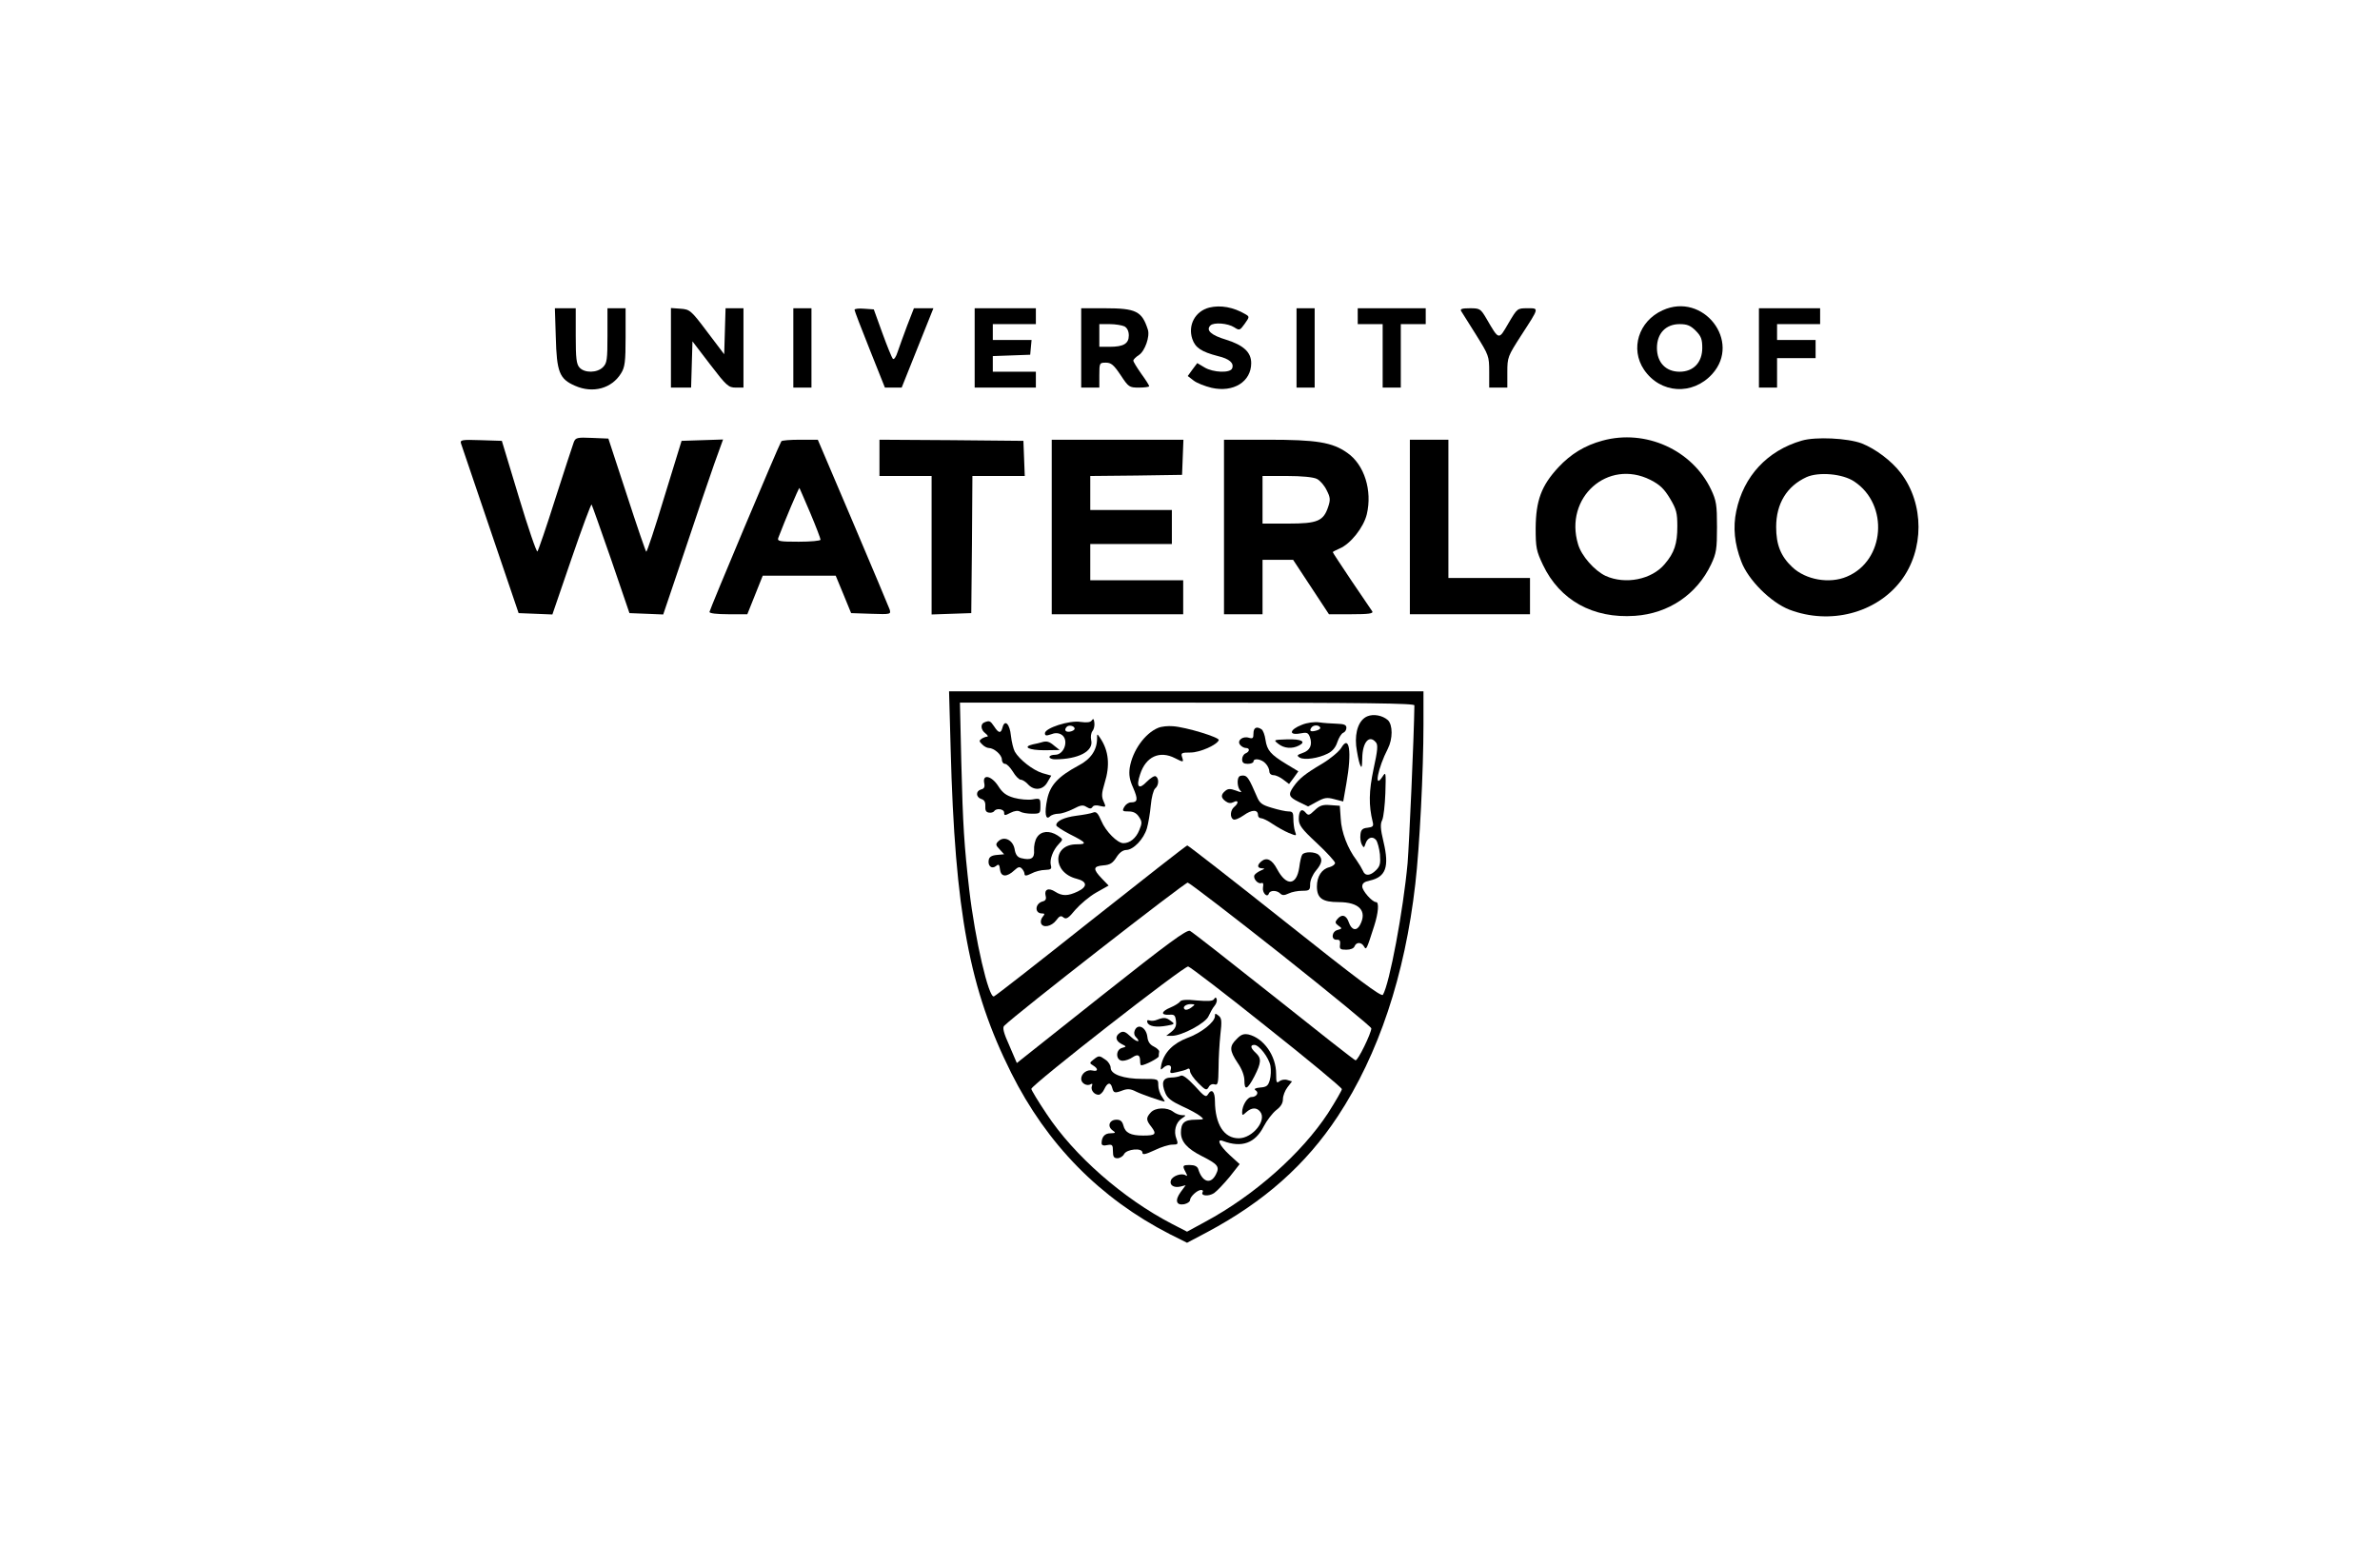 <?xml version="1.0" standalone="no"?>
<!DOCTYPE svg PUBLIC "-//W3C//DTD SVG 20010904//EN"
 "http://www.w3.org/TR/2001/REC-SVG-20010904/DTD/svg10.dtd">
<svg version="1.0" xmlns="http://www.w3.org/2000/svg"
 width="1050pt" height="682pt" viewBox="0 0 1050 682"
 preserveAspectRatio="xMidYMid meet">

<g transform="translate(0,682) scale(0.1,-0.1)"
fill="#000000" stroke="none">
<path d="M5335 5463 c-62 -16 -95 -77 -75 -138 13 -39 40 -57 113 -76 51 -12
72 -31 63 -54 -8 -22 -84 -19 -122 4 l-32 19 -21 -28 -21 -29 26 -20 c14 -11
50 -25 79 -32 97 -22 175 27 175 109 0 48 -34 79 -110 103 -67 20 -91 42 -70
63 15 15 77 10 105 -8 23 -15 25 -14 46 15 22 31 22 32 3 43 -53 31 -109 41
-159 29z"/>
<path d="M7335 5451 c-106 -48 -144 -170 -82 -262 72 -106 214 -115 301 -19
130 144 -40 363 -219 281z m146 -90 c24 -24 29 -38 29 -76 0 -64 -39 -105
-100 -105 -61 0 -100 41 -100 105 0 64 39 105 100 105 33 0 48 -6 71 -29z"/>
<path d="M2452 5333 c4 -155 16 -185 85 -215 79 -35 162 -12 203 55 17 27 20
51 20 160 l0 127 -40 0 -40 0 0 -120 c0 -107 -2 -122 -20 -140 -26 -26 -81
-26 -103 -2 -14 15 -17 41 -17 140 l0 122 -46 0 -46 0 4 -127z"/>
<path d="M2960 5286 l0 -176 45 0 44 0 3 102 3 102 78 -102 c72 -94 81 -102
113 -102 l34 0 0 175 0 175 -40 0 -39 0 -3 -101 -3 -102 -75 99 c-72 96 -77
99 -118 102 l-42 3 0 -175z"/>
<path d="M3500 5285 l0 -175 40 0 40 0 0 175 0 175 -40 0 -40 0 0 -175z"/>
<path d="M3770 5453 c0 -4 30 -83 67 -175 l67 -168 37 0 37 0 70 175 70 175
-43 0 -43 0 -30 -77 c-16 -43 -35 -95 -42 -116 -7 -22 -16 -35 -21 -30 -4 4
-25 55 -46 113 l-38 105 -43 3 c-23 2 -42 0 -42 -5z"/>
<path d="M4300 5285 l0 -175 135 0 135 0 0 35 0 35 -95 0 -95 0 0 35 0 34 83
3 82 3 3 33 3 32 -85 0 -86 0 0 35 0 35 95 0 95 0 0 35 0 35 -135 0 -135 0 0
-175z"/>
<path d="M4770 5285 l0 -175 40 0 40 0 0 55 c0 54 1 55 29 55 23 0 35 -10 65
-55 35 -53 38 -55 81 -55 25 0 45 3 45 6 0 4 -16 29 -35 55 -19 27 -35 53 -35
58 0 5 11 16 25 25 26 17 49 82 39 112 -26 81 -52 94 -189 94 l-105 0 0 -175z
m191 95 c12 -7 19 -21 19 -40 0 -36 -23 -50 -84 -50 l-46 0 0 50 0 50 46 0
c25 0 54 -5 65 -10z"/>
<path d="M5720 5285 l0 -175 40 0 40 0 0 175 0 175 -40 0 -40 0 0 -175z"/>
<path d="M5990 5425 l0 -35 55 0 55 0 0 -140 0 -140 40 0 40 0 0 140 0 140 55
0 55 0 0 35 0 35 -150 0 -150 0 0 -35z"/>
<path d="M6446 5448 c4 -7 34 -54 66 -105 56 -90 58 -94 58 -163 l0 -70 40 0
40 0 0 68 c0 66 2 70 61 162 81 125 80 120 27 120 -44 0 -44 0 -83 -66 -44
-76 -41 -76 -97 20 -26 44 -29 46 -73 46 -34 0 -44 -3 -39 -12z"/>
<path d="M7760 5285 l0 -175 40 0 40 0 0 65 0 65 85 0 85 0 0 40 0 40 -85 0
-85 0 0 35 0 35 95 0 95 0 0 35 0 35 -135 0 -135 0 0 -175z"/>
<path d="M2531 4868 c-5 -13 -41 -124 -81 -248 -39 -124 -75 -228 -79 -233 -4
-4 -41 104 -82 240 l-75 248 -93 3 c-85 3 -92 1 -87 -15 3 -10 62 -182 130
-383 l124 -365 74 -3 75 -3 84 245 c46 134 86 242 89 240 2 -3 41 -112 86
-242 l81 -237 75 -3 74 -3 94 278 c51 153 110 327 131 386 l39 108 -92 -3 -91
-3 -76 -247 c-41 -136 -77 -245 -80 -242 -3 3 -42 116 -86 252 l-81 247 -72 3
c-67 3 -73 1 -81 -20z"/>
<path d="M7070 4876 c-78 -21 -140 -59 -195 -118 -75 -81 -99 -146 -100 -268
0 -86 3 -101 32 -162 74 -156 221 -238 406 -225 148 10 273 94 336 227 23 49
26 67 26 165 0 98 -3 116 -26 165 -83 175 -289 268 -479 216z m211 -173 c43
-22 61 -40 87 -83 28 -47 32 -63 32 -122 0 -77 -13 -117 -56 -167 -57 -68
-173 -91 -260 -52 -49 23 -107 88 -122 140 -62 206 131 378 319 284z"/>
<path d="M7949 4876 c-152 -44 -257 -157 -289 -311 -15 -71 -8 -144 22 -222
30 -81 130 -181 213 -213 179 -68 382 -15 491 127 104 136 104 340 0 476 -41
54 -112 107 -173 131 -62 23 -203 30 -264 12z m231 -180 c155 -102 136 -350
-32 -420 -77 -33 -182 -14 -241 42 -51 48 -71 99 -71 177 0 103 47 180 134
220 54 24 159 15 210 -19z"/>
<path d="M3447 4873 c-13 -21 -317 -744 -317 -753 0 -6 32 -10 83 -10 l84 0
34 85 34 85 161 0 161 0 34 -82 34 -83 89 -3 c86 -3 87 -2 81 19 -4 11 -77
185 -162 385 l-155 364 -78 0 c-44 0 -81 -3 -83 -7z m128 -317 c25 -59 45
-112 45 -117 0 -5 -43 -9 -96 -9 -87 0 -96 2 -90 18 29 76 90 221 93 219 1 -2
23 -52 48 -111z"/>
<path d="M3880 4800 l0 -80 115 0 115 0 0 -305 0 -306 88 3 87 3 3 303 2 302
116 0 115 0 -3 78 -3 77 -317 3 -318 2 0 -80z"/>
<path d="M4640 4495 l0 -385 290 0 290 0 0 75 0 75 -205 0 -205 0 0 80 0 80
180 0 180 0 0 75 0 75 -180 0 -180 0 0 75 0 75 203 2 202 3 3 78 3 77 -291 0
-290 0 0 -385z"/>
<path d="M5400 4495 l0 -385 85 0 85 0 0 120 0 120 68 0 67 0 79 -120 79 -120
99 0 c76 0 98 3 92 13 -4 6 -45 67 -91 134 -45 68 -83 124 -83 127 0 2 14 9
30 16 48 20 106 93 120 151 25 105 -11 219 -86 271 -66 47 -136 58 -351 58
l-193 0 0 -385z m410 212 c14 -7 33 -29 43 -50 16 -31 17 -42 7 -72 -21 -64
-47 -75 -176 -75 l-114 0 0 105 0 105 108 0 c65 0 117 -5 132 -13z"/>
<path d="M6220 4495 l0 -385 265 0 265 0 0 80 0 80 -180 0 -180 0 0 305 0 305
-85 0 -85 0 0 -385z"/>
<path d="M4194 3518 c19 -724 83 -1063 267 -1431 158 -316 392 -554 700 -712
l76 -38 89 47 c251 134 435 297 576 511 180 273 296 622 342 1025 19 163 36
501 36 703 l0 147 -1046 0 -1047 0 7 -252z m2046 190 c-2 -144 -23 -609 -30
-696 -19 -208 -80 -534 -109 -581 -7 -10 -110 67 -432 323 -233 185 -427 336
-431 336 -4 0 -194 -149 -424 -331 -229 -182 -422 -333 -429 -335 -23 -9 -83
249 -109 471 -22 195 -28 278 -35 564 l-6 261 1003 0 c795 0 1002 -3 1002 -12z
m-587 -1099 c218 -173 396 -319 397 -326 0 -21 -60 -145 -70 -141 -5 1 -168
129 -361 283 -194 154 -360 284 -369 288 -14 7 -98 -55 -391 -287 l-373 -296
-33 77 c-25 55 -31 79 -23 87 53 53 799 634 810 632 9 -2 194 -144 413 -317z
m-64 -320 c182 -144 331 -268 331 -274 0 -6 -28 -54 -61 -106 -117 -178 -325
-363 -543 -480 l-79 -43 -66 34 c-216 112 -432 301 -554 486 -37 55 -67 105
-67 110 1 18 675 544 692 540 9 -2 166 -122 347 -267z"/>
<path d="M6033 3660 c-37 -15 -56 -66 -50 -130 4 -31 11 -67 16 -81 8 -21 10
-17 11 26 1 71 31 105 60 70 10 -11 8 -35 -10 -117 -21 -99 -22 -161 -4 -234
5 -19 1 -23 -23 -26 -22 -2 -29 -9 -31 -30 -2 -15 1 -35 6 -44 9 -16 10 -15
16 3 9 28 31 36 47 17 6 -8 14 -36 17 -63 3 -40 1 -52 -17 -70 -26 -26 -49
-27 -58 -3 -4 9 -17 31 -29 48 -38 50 -66 122 -69 182 l-4 57 -42 3 c-34 3
-47 -2 -69 -23 -24 -23 -28 -24 -40 -10 -17 21 -30 9 -30 -28 0 -27 12 -44 80
-107 44 -41 80 -81 80 -87 0 -7 -11 -15 -25 -19 -34 -8 -55 -41 -55 -85 0 -52
24 -69 96 -69 91 0 127 -39 94 -101 -15 -28 -37 -23 -49 11 -11 33 -31 39 -51
15 -11 -13 -10 -18 5 -29 17 -12 17 -13 -4 -19 -26 -6 -30 -45 -3 -43 12 1 16
-5 14 -21 -3 -20 1 -23 28 -23 18 0 33 6 36 15 8 20 31 19 42 -1 10 -17 11
-14 45 92 18 56 22 104 8 104 -17 0 -61 50 -61 69 0 14 9 21 33 26 71 16 87
60 61 170 -14 58 -15 80 -6 97 6 13 12 66 14 119 3 93 2 96 -13 72 -39 -59
-20 39 24 124 22 43 22 105 0 126 -24 21 -63 28 -90 17z"/>
<path d="M4817 3642 c-6 -9 -21 -11 -50 -7 -49 8 -157 -27 -157 -50 0 -11 6
-12 26 -5 17 7 32 7 45 0 37 -20 16 -90 -26 -90 -14 0 -25 -4 -25 -10 0 -5 11
-10 24 -10 104 0 172 36 160 85 -3 14 -1 31 6 40 6 7 10 24 8 37 -2 17 -5 19
-11 10z m-76 -37 c0 -5 -9 -11 -21 -13 -20 -3 -27 8 -13 22 10 9 34 3 34 -9z"/>
<path d="M4343 3633 c-19 -7 -16 -34 5 -49 9 -7 13 -14 7 -14 -5 0 -16 -4 -24
-9 -12 -8 -12 -12 2 -25 8 -9 22 -16 29 -16 23 0 58 -30 58 -51 0 -10 6 -19
14 -19 8 0 23 -16 35 -35 11 -19 27 -35 34 -35 8 0 22 -9 32 -20 27 -30 67
-26 86 9 l17 29 -39 11 c-42 13 -102 60 -122 95 -6 11 -14 43 -17 70 -5 52
-27 74 -37 37 -7 -28 -17 -27 -37 4 -17 25 -21 27 -43 18z"/>
<path d="M5743 3622 c-54 -21 -59 -47 -8 -38 31 6 36 4 44 -16 12 -34 1 -59
-32 -70 -26 -9 -27 -12 -12 -21 21 -11 80 -3 122 18 21 10 36 28 43 51 7 20
18 38 26 41 8 3 14 13 14 22 0 13 -10 17 -42 18 -24 1 -59 3 -78 6 -20 3 -53
-1 -77 -11z m81 -11 c3 -5 -4 -11 -16 -14 -25 -7 -33 -3 -23 12 8 13 32 14 39
2z"/>
<path d="M5110 3609 c-59 -24 -114 -101 -126 -177 -4 -29 -1 -52 15 -87 22
-51 21 -65 -9 -65 -11 0 -24 -9 -30 -20 -10 -18 -8 -20 19 -20 21 0 35 -7 46
-24 14 -21 14 -28 1 -59 -14 -35 -41 -57 -70 -57 -26 0 -78 52 -97 98 -15 35
-23 43 -37 37 -9 -4 -42 -10 -74 -14 -53 -7 -88 -23 -88 -42 0 -5 27 -22 59
-39 74 -37 80 -45 31 -45 -108 0 -108 -125 0 -152 47 -12 49 -35 5 -56 -44
-21 -69 -21 -100 -1 -29 19 -49 10 -42 -18 4 -14 0 -22 -13 -25 -34 -9 -37
-53 -3 -53 13 0 13 -3 3 -15 -7 -8 -10 -21 -7 -29 8 -21 46 -14 67 14 14 19
21 22 32 12 12 -9 22 -3 52 34 21 24 62 59 92 76 l55 31 -30 31 c-40 42 -39
54 6 58 30 2 42 10 58 35 13 21 28 32 43 33 32 0 78 48 92 96 6 21 14 67 17
101 3 35 12 68 19 74 17 14 18 45 3 54 -5 4 -23 -7 -40 -24 -35 -37 -48 -23
-29 33 25 78 86 106 154 71 37 -19 39 -19 31 5 -6 18 -2 20 37 20 42 0 118 34
125 55 3 12 -144 57 -202 61 -22 2 -51 -1 -65 -7z"/>
<path d="M5530 3584 c0 -21 -3 -24 -20 -19 -28 9 -54 -13 -39 -31 6 -8 18 -14
25 -14 19 0 18 -16 -1 -24 -8 -3 -15 -15 -15 -26 0 -15 7 -20 25 -20 14 0 25
5 25 10 0 17 36 11 53 -8 10 -10 17 -26 17 -35 0 -10 8 -17 19 -17 10 0 29 -9
43 -20 l25 -19 21 28 20 28 -53 32 c-69 42 -85 60 -92 107 -3 22 -11 42 -17
46 -22 15 -36 8 -36 -18z"/>
<path d="M4840 3562 c0 -50 -27 -91 -81 -119 -91 -49 -126 -87 -139 -149 -13
-61 -7 -95 12 -76 7 7 24 12 38 12 14 0 43 10 65 21 32 17 43 19 58 9 15 -9
21 -9 27 0 4 7 17 9 34 4 26 -6 26 -5 15 20 -10 22 -9 36 4 80 25 79 19 144
-20 201 -13 19 -13 19 -13 -3z"/>
<path d="M5640 3538 c25 -20 61 -23 91 -7 33 17 11 29 -53 27 -60 -2 -61 -2
-38 -20z"/>
<path d="M4595 3545 c-5 -2 -23 -6 -38 -9 -48 -11 -18 -26 51 -26 l67 1 -24
19 c-22 19 -34 22 -56 15z"/>
<path d="M5917 3520 c-10 -16 -48 -48 -85 -70 -76 -45 -100 -65 -125 -100 -25
-36 -22 -46 23 -68 l41 -20 39 21 c33 18 44 20 77 11 l39 -10 14 80 c25 140
13 218 -23 156z"/>
<path d="M5467 3394 c-11 -11 -8 -49 5 -62 9 -9 4 -9 -19 0 -25 9 -35 9 -47
-1 -21 -17 -20 -31 1 -46 12 -9 23 -10 35 -4 22 12 24 -4 3 -21 -17 -14 -20
-46 -4 -55 6 -4 26 4 46 18 36 26 63 26 63 1 0 -8 6 -14 14 -14 7 0 30 -11 50
-25 21 -14 53 -32 72 -40 35 -14 35 -14 27 8 -4 12 -7 37 -7 55 0 26 -3 32
-21 32 -12 0 -45 7 -74 16 -44 13 -54 20 -67 52 -31 72 -40 87 -55 90 -8 1
-18 0 -22 -4z"/>
<path d="M4342 3366 c4 -18 0 -26 -14 -29 -24 -7 -23 -34 1 -42 14 -4 19 -14
18 -32 -1 -18 3 -26 15 -28 10 -2 20 1 24 6 9 15 44 10 44 -6 0 -14 3 -14 28
-1 18 9 33 11 43 5 8 -5 31 -9 52 -9 36 0 37 1 37 34 0 34 -1 35 -35 29 -19
-3 -56 0 -81 7 -35 10 -51 22 -70 52 -29 45 -70 55 -62 14z"/>
<path d="M4575 3126 c-9 -13 -14 -38 -13 -57 3 -36 -13 -46 -57 -35 -16 4 -25
15 -29 41 -8 40 -47 58 -72 33 -12 -12 -12 -17 6 -35 l20 -22 -33 -3 c-22 -2
-33 -9 -35 -22 -5 -26 13 -42 32 -27 12 10 15 8 18 -16 4 -33 30 -34 64 -2 16
15 23 16 32 7 7 -7 12 -18 12 -24 0 -9 8 -9 30 2 16 9 44 16 61 16 25 1 30 4
25 21 -6 24 9 66 35 93 20 21 20 21 -5 38 -36 23 -73 20 -91 -8z"/>
<path d="M5745 3049 c-4 -5 -10 -31 -13 -56 -12 -81 -57 -84 -98 -7 -22 42
-46 53 -69 34 -20 -17 -19 -30 3 -31 13 0 13 -2 -4 -9 -12 -5 -25 -14 -29 -20
-9 -14 14 -42 30 -36 8 3 10 -4 7 -19 -4 -24 19 -48 26 -27 5 15 35 15 50 0 9
-9 18 -9 37 0 14 7 41 12 60 12 32 0 35 3 35 29 0 17 11 42 25 59 28 33 31 52
13 70 -15 15 -64 16 -73 1z"/>
<path d="M5356 2412 c-5 -9 -27 -10 -75 -6 -47 5 -70 3 -75 -5 -4 -6 -23 -18
-42 -26 -41 -17 -45 -34 -6 -32 23 2 27 -2 30 -27 3 -22 -3 -34 -20 -48 l-23
-18 25 0 c44 0 149 56 162 87 7 15 18 36 26 45 8 9 12 23 10 29 -3 10 -6 10
-12 1z m-100 -37 c-10 -8 -23 -12 -28 -9 -14 9 2 24 25 24 21 -1 21 -1 3 -15z"/>
<path d="M5360 2337 c0 -26 -60 -74 -121 -96 -63 -24 -102 -63 -115 -116 -5
-25 -4 -28 7 -17 20 19 41 15 34 -7 -5 -17 -2 -18 28 -11 19 4 40 10 46 14 6
4 11 0 11 -9 0 -10 16 -33 36 -53 32 -32 37 -34 46 -19 5 11 16 16 26 13 15
-5 17 4 18 72 0 42 4 109 8 147 7 60 6 73 -8 84 -14 11 -16 11 -16 -2z"/>
<path d="M5105 2321 c-11 -5 -26 -6 -34 -3 -9 3 -12 0 -9 -9 6 -17 39 -23 87
-14 34 6 35 8 16 21 -21 16 -31 16 -60 5z"/>
<path d="M5006 2273 c-4 -9 -2 -21 4 -27 26 -26 7 -26 -20 -1 -25 24 -34 27
-48 19 -24 -15 -21 -36 6 -50 22 -11 23 -12 3 -17 -31 -8 -29 -57 2 -57 12 0
32 7 43 15 24 16 34 11 34 -17 0 -10 2 -18 5 -18 16 0 75 31 77 39 0 6 1 16 2
21 1 6 -10 16 -24 23 -17 8 -26 22 -28 42 -5 43 -43 62 -56 28z"/>
<path d="M5456 2236 c-33 -32 -32 -51 4 -105 19 -27 30 -57 30 -78 0 -46 13
-41 44 18 31 61 32 80 6 104 -23 21 -26 35 -6 35 21 0 64 -56 71 -93 3 -18 2
-45 -3 -62 -7 -25 -14 -31 -42 -33 -22 -2 -29 -6 -21 -12 17 -10 5 -30 -18
-30 -18 0 -41 -38 -41 -67 0 -15 2 -15 18 0 23 21 46 22 61 3 32 -38 -33 -118
-94 -118 -65 0 -104 61 -105 164 0 42 -14 57 -30 31 -9 -16 -16 -12 -59 36
-33 35 -54 50 -62 45 -7 -4 -27 -8 -43 -8 -36 -1 -44 -22 -25 -68 9 -23 28
-37 73 -58 34 -15 70 -35 81 -44 19 -15 18 -15 -20 -16 -50 0 -65 -14 -65 -57
0 -40 28 -71 91 -103 73 -37 81 -47 63 -82 -23 -45 -60 -34 -78 25 -4 11 -16
17 -36 17 -33 0 -35 -2 -19 -32 8 -15 8 -19 -1 -13 -17 11 -57 -3 -64 -22 -8
-21 12 -35 42 -28 l23 6 -22 -30 c-27 -37 -20 -60 15 -54 14 3 26 11 26 18 0
15 32 45 49 45 7 0 10 -4 7 -9 -11 -17 25 -21 50 -5 13 9 44 42 69 72 l44 56
-45 41 c-44 41 -59 73 -28 61 82 -31 141 -10 179 64 14 27 39 59 55 72 20 15
30 30 30 49 0 14 9 38 20 52 l20 26 -20 6 c-12 4 -27 1 -35 -5 -13 -11 -15 -6
-15 32 0 80 -55 158 -122 174 -21 4 -33 0 -52 -20z"/>
<path d="M4824 2145 c-18 -14 -18 -16 -1 -26 23 -14 22 -28 -3 -22 -24 6 -50
-13 -50 -37 0 -20 26 -34 43 -23 6 4 8 0 4 -9 -6 -17 10 -38 30 -38 7 0 19 11
25 25 14 30 28 32 35 5 6 -23 11 -24 48 -10 20 7 34 6 57 -6 24 -12 113 -43
126 -44 2 0 -4 10 -12 22 -9 12 -16 35 -16 50 0 28 0 28 -70 28 -83 0 -140 20
-140 49 0 11 -10 27 -22 35 -28 20 -30 20 -54 1z"/>
<path d="M5077 1912 c-22 -24 -21 -34 3 -64 24 -32 18 -38 -37 -38 -55 0 -79
12 -87 45 -5 18 -13 25 -30 25 -31 0 -42 -28 -19 -46 17 -12 16 -13 -8 -14
-25 0 -39 -16 -39 -44 0 -9 9 -12 25 -8 22 4 25 1 25 -27 0 -24 4 -31 20 -31
10 0 24 8 29 18 12 23 81 29 81 7 0 -11 12 -9 53 10 28 14 64 25 79 25 25 0
27 2 18 26 -13 33 -3 71 23 89 21 14 21 15 2 15 -11 0 -29 7 -39 15 -27 21
-79 19 -99 -3z"/>
</g>
</svg>

